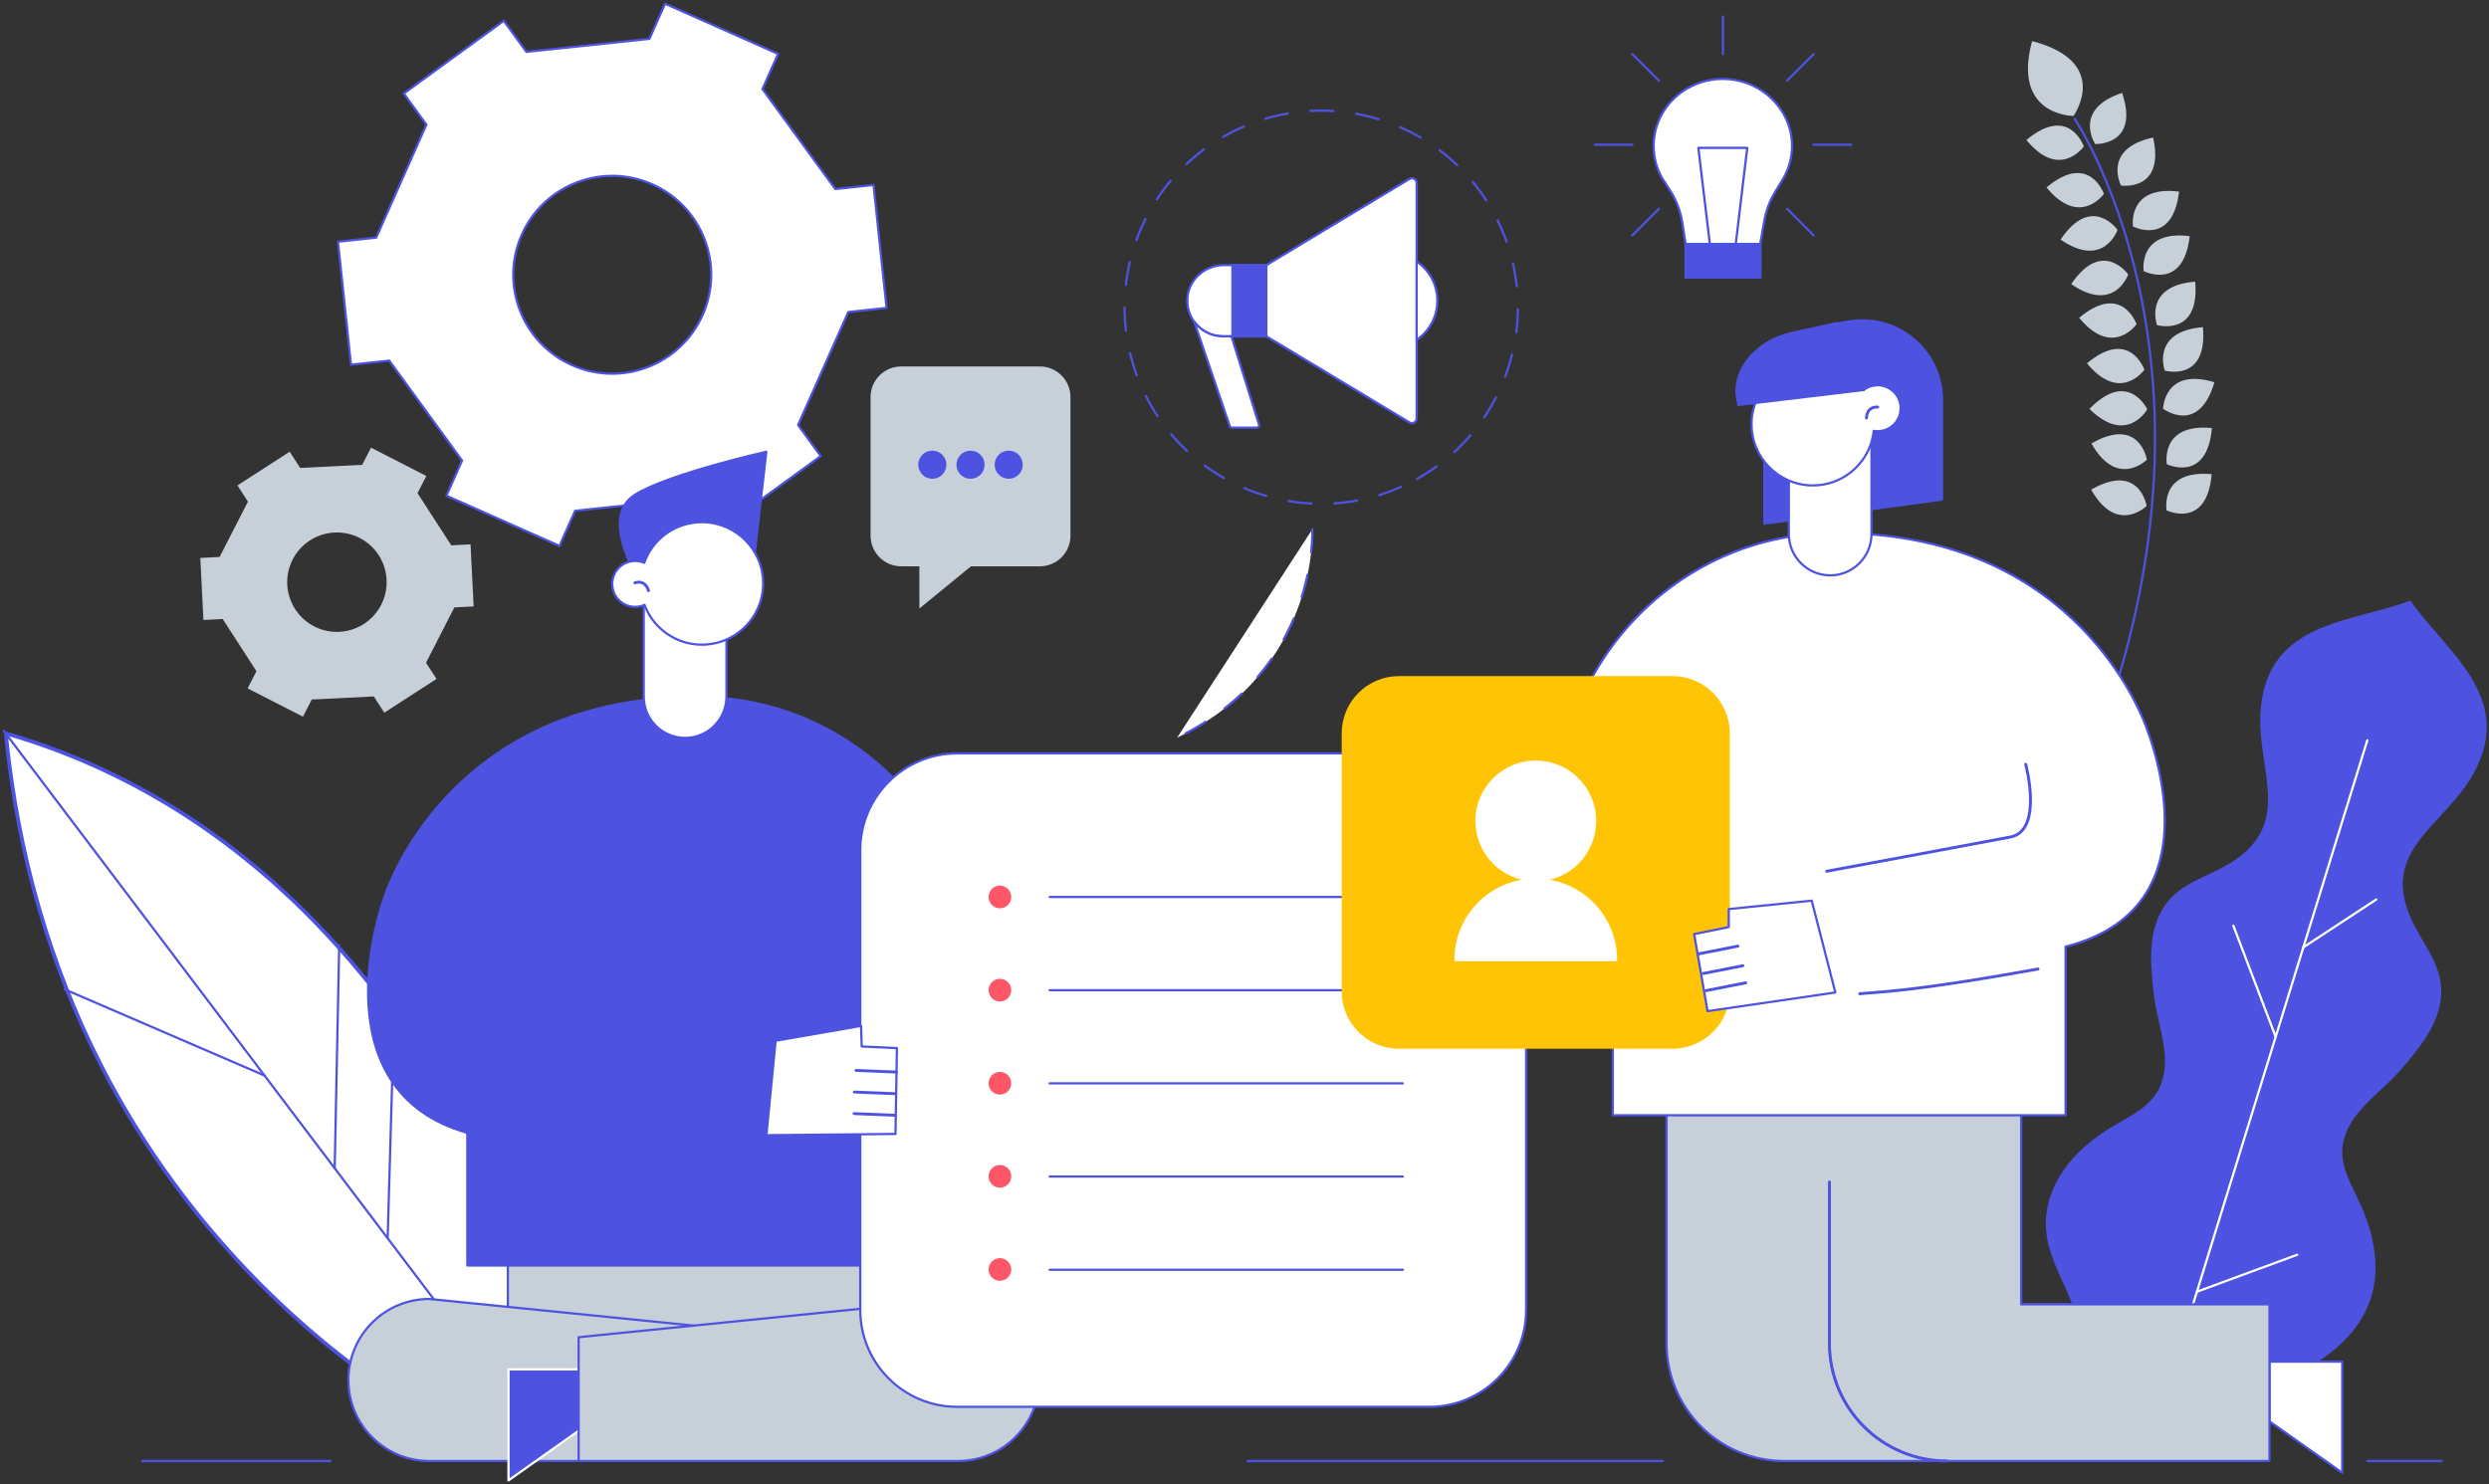 <svg width="674" height="402" viewBox="0 0 674 402" fill="none" xmlns="http://www.w3.org/2000/svg">
    <rect x="0" y="0" width="674" height="402" fill="#333333" stroke="none"/>
    <path d="M561.49 31.409C561.49 31.409 544.749 31.459 550.274 11.125C571.918 16.817 561.49 31.409 561.49 31.409Z"
          fill="#C7D0D9"/>
    <path d="M567.367 39.016C567.367 39.016 561.137 29.579 574.654 25.163C579.456 39.486 567.367 39.016 567.367 39.016Z"
          fill="#C7D0D9"/>
    <path d="M574.352 50.266C574.352 50.266 569.147 40.224 583.05 37.252C586.324 51.995 574.352 50.266 574.352 50.266Z"
          fill="#C7D0D9"/>
    <path d="M577.593 61.348C577.593 61.348 575.947 50.165 590.069 51.894C588.339 66.922 577.593 61.348 577.593 61.348Z"
          fill="#C7D0D9"/>
    <path d="M564.277 39.67C564.277 39.67 557.762 48.905 548.728 37.924C560.314 28.235 564.277 39.67 564.277 39.67Z"
          fill="#C7D0D9"/>
    <path d="M569.718 52.516C569.718 52.516 563.203 61.751 554.169 50.77C565.755 41.064 569.718 52.516 569.718 52.516Z"
          fill="#C7D0D9"/>
    <path d="M584.107 88.063C584.107 88.063 580.245 77.434 594.434 76.292C595.744 91.354 584.107 88.063 584.107 88.063Z"
          fill="#C7D0D9"/>
    <path d="M578.567 87.828C578.567 87.828 572.052 97.063 563.018 86.082C574.604 76.376 578.567 87.828 578.567 87.828Z"
          fill="#C7D0D9"/>
    <path d="M586.206 100.387C586.206 100.387 582.344 89.758 596.533 88.617C597.859 103.678 586.206 100.387 586.206 100.387Z"
          fill="#C7D0D9"/>
    <path d="M580.682 100.152C580.682 100.152 574.167 109.387 565.134 98.406C576.719 88.717 580.682 100.152 580.682 100.152Z"
          fill="#C7D0D9"/>
    <path d="M573.412 62.271C573.412 62.271 569.701 72.95 557.981 64.891C566.443 52.364 573.412 62.271 573.412 62.271Z"
          fill="#C7D0D9"/>
    <path d="M580.481 73.421C580.481 73.421 578.835 62.238 592.957 63.967C591.244 78.979 580.481 73.421 580.481 73.421Z"
          fill="#C7D0D9"/>
    <path d="M576.299 74.344C576.299 74.344 572.588 85.023 560.868 76.963C569.348 64.437 576.299 74.344 576.299 74.344Z"
          fill="#C7D0D9"/>
    <path d="M586.761 125.742C586.761 125.742 584.813 114.609 598.968 115.936C597.658 130.998 586.761 125.742 586.761 125.742Z"
          fill="#C7D0D9"/>
    <path d="M581.354 124.533C581.354 124.533 573.328 132.509 566.343 120.117C579.423 112.578 581.354 124.533 581.354 124.533Z"
          fill="#C7D0D9"/>
    <path d="M586.694 138.252C586.694 138.252 584.729 127.119 598.901 128.445C597.608 143.507 586.694 138.252 586.694 138.252Z"
          fill="#C7D0D9"/>
    <path d="M581.287 137.042C581.287 137.042 573.261 145.018 566.276 132.626C579.373 125.104 581.287 137.042 581.287 137.042Z"
          fill="#C7D0D9"/>
    <path d="M585.736 110.697C585.736 110.697 586.055 99.397 599.656 103.544C595.358 118.035 585.736 110.697 585.736 110.697Z"
          fill="#C7D0D9"/>
    <path d="M581.454 110.865C581.454 110.865 575.947 120.738 565.805 110.764C576.316 99.917 581.454 110.865 581.454 110.865Z"
          fill="#C7D0D9"/>
    <path d="M561.792 32.165C561.792 32.165 624.39 124.667 537.243 261.163" stroke="#4D53E0" stroke-width="0.618"
          stroke-miterlimit="10" stroke-linecap="round" stroke-linejoin="round"/>
    <path d="M226.187 51.206L206.474 24.122L210.705 14.601L180.095 1L175.864 10.521L142.55 14.047L136.421 5.634L109.337 25.33L115.466 33.76L101.865 64.37L91.522 65.461L95.048 98.775L105.408 97.684L125.121 124.751L120.889 134.272L151.5 147.873L155.731 138.352L189.045 134.826L195.174 143.255L222.241 123.542L216.112 115.13L229.713 84.519L240.073 83.411L236.547 50.114L226.187 51.206ZM190.271 85.309C184.259 98.826 168.425 104.921 154.908 98.909C141.391 92.898 135.296 77.064 141.307 63.547C147.319 50.03 163.153 43.935 176.67 49.946C190.187 55.958 196.282 71.792 190.271 85.309Z"
          fill="white" stroke="#4D53E0" stroke-width="0.607" stroke-miterlimit="10" stroke-linecap="round"
          stroke-linejoin="round"/>
    <path d="M122.199 147.722L113.064 133.584L115.449 128.932L100.471 121.259L98.087 125.91L81.279 126.75L78.441 122.35L64.303 131.485L67.141 135.884L59.467 150.862L54.245 151.13L55.084 167.938L60.306 167.67L69.441 181.808L67.057 186.459L82.034 194.133L84.419 189.481L101.227 188.642L104.064 193.041L118.203 183.907L115.365 179.507L123.038 164.53L128.26 164.261L127.421 147.453L122.199 147.722ZM103.225 163.841C99.833 170.457 91.706 173.076 85.09 169.685C78.475 166.293 75.855 158.166 79.247 151.55C82.639 144.934 90.749 142.315 97.382 145.707C104.014 149.099 106.617 157.209 103.225 163.841Z"
          fill="#C7D0D9"/>
    <path d="M652.549 162.733C637.118 168.66 614.483 168.123 612.216 191.664C610.638 207.918 621.603 222.862 604.039 233.709C597.071 238.008 589.33 239.25 585.149 247.025C581.522 253.775 582.429 262.12 583.252 269.424C583.957 275.704 586.929 283.462 586.123 289.809C584.796 300.152 576.3 301.932 568.761 307.255C561.591 312.326 555.462 319.361 554.203 328.445C552.54 340.451 561.339 348.83 562.817 359.761C562.817 359.761 576.518 401.319 615.826 376.132C625.112 370.171 635.203 365.99 640.593 355.126C644.674 346.916 643.599 337.647 640.526 329.419C637.302 320.772 631.274 314.509 636.026 305.223C638.931 299.531 645.765 294.796 649.896 290.01C654.698 284.452 660.138 278.072 660.961 270.448C661.901 261.683 656.209 256.277 652.885 248.805C644.489 229.948 661.985 223.769 669.844 209.48C681.245 188.742 662.254 176.435 652.851 162.834L652.549 162.733Z"
          fill="#4D53E0"/>
    <path d="M641.047 200.53L581.32 393.88" stroke="white" stroke-width="0.618" stroke-miterlimit="10"
          stroke-linecap="round" stroke-linejoin="round"/>
    <path d="M604.778 250.752L616.23 280.842" stroke="white" stroke-width="0.618" stroke-miterlimit="10"
          stroke-linecap="round" stroke-linejoin="round"/>
    <path d="M594.904 349.888L622.055 339.88" stroke="white" stroke-width="0.618" stroke-miterlimit="10"
          stroke-linecap="round" stroke-linejoin="round"/>
    <path d="M623.718 256.612L643.481 243.633" stroke="white" stroke-width="0.618" stroke-miterlimit="10"
          stroke-linecap="round" stroke-linejoin="round"/>
    <path d="M129.554 390.959C127.371 389.968 99.632 377.039 70.684 348.023C43.096 320.368 8.758 272.026 1.588 198.649C66.284 217.354 105.106 267.375 126.313 306.129C147.94 345.639 156.1 381.74 157.108 386.442L129.554 390.959Z"
          fill="white"/>
    <path d="M2.159 199.355C30.25 207.599 55.806 222.409 78.088 243.381C96.257 260.458 112.309 281.648 125.826 306.348C146.764 344.598 155.076 379.642 156.47 386.039L129.604 390.438C126.615 389.062 99.43 376.149 71.053 347.705C53.472 330.074 38.881 310.042 27.715 288.146C13.98 261.18 5.383 231.325 2.159 199.355ZM1 197.961C14.618 341.139 129.486 391.496 129.486 391.496L157.712 386.879C157.712 386.862 127.421 233.944 1 197.961Z"
          fill="#4D53E0"/>
    <path d="M17.54 267.997L71.641 291.337" stroke="#4D53E0" stroke-width="0.607" stroke-miterlimit="10"
          stroke-linecap="round" stroke-linejoin="round"/>
    <path d="M90.631 316.457L91.857 256.042" stroke="#4D53E0" stroke-width="0.607" stroke-miterlimit="10"
          stroke-linecap="round" stroke-linejoin="round"/>
    <path d="M106.734 274.344L104.971 335.397" stroke="#4D53E0" stroke-width="0.607" stroke-miterlimit="10"
          stroke-linecap="round" stroke-linejoin="round"/>
    <path d="M1 197.961L146.093 389.767" stroke="#4D53E0" stroke-width="0.607" stroke-miterlimit="10"
          stroke-linecap="round" stroke-linejoin="round"/>
    <path d="M641.047 395.744H661.13" stroke="#4D53E0" stroke-width="0.618" stroke-miterlimit="10"
          stroke-linecap="round" stroke-linejoin="round"/>
    <path d="M38.495 395.744H89.507" stroke="#4D53E0" stroke-width="0.618" stroke-miterlimit="10"
          stroke-linecap="round" stroke-linejoin="round"/>
    <path d="M245.01 332.324H137.529V361.793H245.01V332.324Z" fill="#C7D0D9" stroke="#4D53E0" stroke-width="0.607"
          stroke-miterlimit="10" stroke-linecap="round" stroke-linejoin="round"/>
    <path d="M219.017 395.744H116.288C104.165 395.744 94.342 385.921 94.342 373.798C94.342 361.675 104.165 351.852 116.288 351.852L219.017 362.212V395.744Z"
          fill="#C7D0D9" stroke="#4D53E0" stroke-width="0.607" stroke-miterlimit="10" stroke-linecap="round"
          stroke-linejoin="round"/>
    <path d="M137.697 401L157.376 387.063V370.91H137.697V401Z" fill="#4D53E0" stroke="white" stroke-width="0.607"
          stroke-miterlimit="10" stroke-linecap="round" stroke-linejoin="round"/>
    <path d="M156.688 395.744H259.416C271.539 395.744 281.362 385.921 281.362 373.798C281.362 361.675 271.539 351.852 259.416 351.852L156.688 362.212V395.744Z"
          fill="#C7D0D9" stroke="#4D53E0" stroke-width="0.607" stroke-miterlimit="10" stroke-linecap="round"
          stroke-linejoin="round"/>
    <path d="M171.901 155.026C171.901 155.026 162.817 139.729 171.901 134.037C180.985 128.328 207.515 122.367 207.515 122.367L204.392 149.686L171.901 155.026Z"
          fill="#4D53E0" stroke="#4D53E0" stroke-width="0.607" stroke-miterlimit="10" stroke-linecap="round"
          stroke-linejoin="round"/>
    <path d="M126.549 342.785H249.159V282.135H126.549L126.549 342.785Z" fill="#4D53E0" stroke="#4D53E0"
          stroke-width="0.607" stroke-miterlimit="10" stroke-linecap="round" stroke-linejoin="round"/>
    <path d="M264.185 264.672C264.185 223.819 231.862 189.817 191.025 188.843C190.186 188.827 189.346 188.81 188.49 188.81C127.051 188.81 107.674 233.458 104.769 241.165C98.288 258.325 88.952 307.003 141.575 309.085C194.199 311.167 200.932 310.899 200.932 310.899L264.185 304.686V264.672Z"
          fill="#4D53E0" stroke="#4D53E0" stroke-width="0.607" stroke-miterlimit="10" stroke-linecap="round"
          stroke-linejoin="round"/>
    <path d="M185.518 199.875C191.697 199.875 196.718 194.855 196.718 188.675V152.289H174.318V188.675C174.318 194.871 179.322 199.875 185.518 199.875Z"
          fill="white" stroke="#4D53E0" stroke-width="0.607" stroke-miterlimit="10" stroke-linecap="round"
          stroke-linejoin="round"/>
    <path d="M165.872 159.207C166.443 162.598 169.667 164.865 173.042 164.294C173.563 164.21 174.067 164.059 174.537 163.841C175.343 165.99 176.552 167.905 178.096 169.5C181.774 173.345 187.231 175.343 192.856 174.386C201.89 172.841 207.968 164.294 206.423 155.244C204.878 146.21 196.332 140.132 187.281 141.677C181.152 142.718 176.384 146.983 174.453 152.457C173.395 151.986 172.186 151.819 170.96 152.037C167.585 152.608 165.301 155.832 165.872 159.207Z"
          fill="white" stroke="#4D53E0" stroke-width="0.607" stroke-miterlimit="10" stroke-linecap="round"
          stroke-linejoin="round"/>
    <path d="M175.612 159.996C175.612 159.996 174.89 156.94 171.918 157.863" stroke="#4D53E0" stroke-width="0.789"
          stroke-miterlimit="10" stroke-linecap="round" stroke-linejoin="round"/>
    <path d="M387.012 381.069H259.198C244.707 381.069 232.953 369.315 232.953 354.824V230.317C232.953 215.827 244.707 204.073 259.198 204.073H387.012C401.503 204.073 413.257 215.827 413.257 230.317V354.824C413.257 369.315 401.52 381.069 387.012 381.069Z"
          fill="white" stroke="#4D53E0" stroke-width="0.607" stroke-miterlimit="10" stroke-linecap="round"
          stroke-linejoin="round"/>
    <path d="M210.034 281.917L233.172 277.887L233.34 283.461L242.877 283.898L242.491 307.154L207.532 307.49L210.034 281.917Z"
          fill="white" stroke="#4D53E0" stroke-width="0.607" stroke-miterlimit="10" stroke-linecap="round"
          stroke-linejoin="round"/>
    <path d="M242.759 290.396L231.828 289.943" stroke="#4D53E0" stroke-width="0.789" stroke-miterlimit="10"
          stroke-linecap="round" stroke-linejoin="round"/>
    <path d="M242.272 296.24L231.341 295.803" stroke="#4D53E0" stroke-width="0.789" stroke-miterlimit="10"
          stroke-linecap="round" stroke-linejoin="round"/>
    <path d="M242.205 302.083L231.274 301.646" stroke="#4D53E0" stroke-width="0.789" stroke-miterlimit="10"
          stroke-linecap="round" stroke-linejoin="round"/>
    <path d="M204.542 307.926C195.072 308.564 176.367 309.589 154.941 309.538L204.542 307.926Z" fill="#4D53E0"/>
    <path d="M204.542 307.926C195.072 308.564 176.367 309.589 154.941 309.538" stroke="#4D53E0" stroke-width="0.607"
          stroke-miterlimit="10" stroke-linecap="round" stroke-linejoin="round"/>
    <path d="M139.242 256.898C139.242 256.898 137.227 275.402 146.361 275.721C155.512 276.04 210.335 277.4 210.335 277.4"
          fill="#4D53E0"/>
    <path d="M139.242 256.898C139.242 256.898 137.227 275.402 146.361 275.721C155.512 276.04 210.335 277.4 210.335 277.4"
          stroke="#4D53E0" stroke-width="0.607" stroke-miterlimit="10" stroke-linecap="round" stroke-linejoin="round"/>
    <path d="M284.251 242.961H379.877" stroke="#4D53E0" stroke-width="0.607" stroke-miterlimit="10"
          stroke-linecap="round" stroke-linejoin="round"/>
    <path d="M284.251 268.215H379.877" stroke="#4D53E0" stroke-width="0.607" stroke-miterlimit="10"
          stroke-linecap="round" stroke-linejoin="round"/>
    <path d="M284.251 293.452H379.877" stroke="#4D53E0" stroke-width="0.607" stroke-miterlimit="10"
          stroke-linecap="round" stroke-linejoin="round"/>
    <path d="M284.251 318.689H379.877" stroke="#4D53E0" stroke-width="0.607" stroke-miterlimit="10"
          stroke-linecap="round" stroke-linejoin="round"/>
    <path d="M284.251 343.943H379.877" stroke="#4D53E0" stroke-width="0.607" stroke-miterlimit="10"
          stroke-linecap="round" stroke-linejoin="round"/>
    <path d="M273.84 242.961C273.84 244.657 272.464 246.034 270.768 246.034C269.072 246.034 267.695 244.657 267.695 242.961C267.695 241.265 269.072 239.888 270.768 239.888C272.464 239.905 273.84 241.265 273.84 242.961Z"
          fill="#FF5668"/>
    <path d="M273.84 268.199C273.84 269.894 272.464 271.271 270.768 271.271C269.072 271.271 267.695 269.894 267.695 268.199C267.695 266.503 269.072 265.126 270.768 265.126C272.464 265.126 273.84 266.503 273.84 268.199Z"
          fill="#FF5668"/>
    <path d="M273.84 293.419C273.84 295.115 272.464 296.492 270.768 296.492C269.072 296.492 267.695 295.115 267.695 293.419C267.695 291.723 269.072 290.346 270.768 290.346C272.464 290.346 273.84 291.723 273.84 293.419Z"
          fill="#FF5668"/>
    <path d="M273.84 318.639C273.84 320.335 272.464 321.712 270.768 321.712C269.072 321.712 267.695 320.335 267.695 318.639C267.695 316.943 269.072 315.566 270.768 315.566C272.464 315.566 273.84 316.943 273.84 318.639Z"
          fill="#FF5668"/>
    <path d="M273.84 343.86C273.84 345.556 272.464 346.932 270.768 346.932C269.072 346.932 267.695 345.556 267.695 343.86C267.695 342.164 269.072 340.787 270.768 340.787C272.464 340.804 273.84 342.181 273.84 343.86Z"
          fill="#FF5668"/>
    <path d="M281.581 99.262H244.036C239.452 99.262 235.741 102.973 235.741 107.557V145.102C235.741 149.686 239.452 153.397 244.036 153.397H248.955V164.832L262.926 153.397H281.581C286.165 153.397 289.876 149.686 289.876 145.102V107.557C289.876 102.99 286.165 99.262 281.581 99.262Z"
          fill="#C7D0D9"/>
    <path d="M634.247 398.918L614.551 384.998V368.828H634.247V398.918Z" fill="white" stroke="#4D53E0"
          stroke-width="0.607" stroke-miterlimit="10" stroke-linecap="round" stroke-linejoin="round"/>
    <path d="M570.44 353.313V395.745H483.126C465.546 395.745 451.29 381.489 451.29 363.909V291.371H503.208V353.313H570.44Z"
          fill="#C7D0D9" stroke="#4D53E0" stroke-width="0.607" stroke-miterlimit="10" stroke-linecap="round"
          stroke-linejoin="round"/>
    <path d="M495.4 291.371H547.319V353.313H614.551V395.745H527.236C509.656 395.745 495.4 381.489 495.4 363.909V320.184"
          fill="#C7D0D9"/>
    <path d="M495.4 291.371H547.319V353.313H614.551V395.745H527.236C509.656 395.745 495.4 381.489 495.4 363.909V320.184"
          stroke="#4D53E0" stroke-width="0.607" stroke-miterlimit="10" stroke-linecap="round" stroke-linejoin="round"/>
    <path d="M581.119 196.752C578.214 189.045 558.821 144.397 497.398 144.397C496.542 144.397 495.702 144.414 494.863 144.431C454.027 145.405 421.704 179.407 421.704 220.26V260.273H436.732V302.1H559.341V256.411C594.888 247.394 586.895 212.032 581.119 196.752Z"
          fill="white" stroke="#4D53E0" stroke-width="0.607" stroke-miterlimit="10" stroke-linecap="round"
          stroke-linejoin="round"/>
    <path d="M525.876 135.313L477.77 141.845V108.346C477.77 96.441 492.395 86.786 504.316 86.786C516.221 86.786 525.876 96.441 525.876 108.346V135.313Z"
          fill="#4D53E0" stroke="#4D53E0" stroke-width="0.607" stroke-miterlimit="10" stroke-linecap="round"
          stroke-linejoin="round"/>
    <path d="M495.602 155.849C489.423 155.849 484.402 150.828 484.402 144.649V108.262H506.785V144.649C506.785 150.828 501.781 155.849 495.602 155.849Z"
          fill="white" stroke="#4D53E0" stroke-width="0.607" stroke-miterlimit="10" stroke-linecap="round"
          stroke-linejoin="round"/>
    <path d="M514.66 110.076C514.929 113.501 512.376 116.507 508.951 116.775C508.414 116.826 507.893 116.792 507.389 116.708C507.138 118.992 506.432 121.141 505.341 123.072C502.722 127.69 497.919 130.981 492.227 131.434C483.093 132.173 475.1 125.356 474.361 116.221C473.622 107.087 480.44 99.094 489.574 98.355C495.77 97.852 501.445 100.824 504.669 105.643C505.593 104.921 506.718 104.467 507.96 104.367C511.386 104.098 514.391 106.65 514.66 110.076Z"
          fill="white" stroke="#4D53E0" stroke-width="0.607" stroke-miterlimit="10" stroke-linecap="round"
          stroke-linejoin="round"/>
    <path d="M470.784 109.69L504.669 105.643L499.145 88.516C498.977 87.794 498.053 87.374 497.063 87.593L485.242 90.195C475.368 92.361 468.769 100.555 470.516 108.498L470.784 109.69Z"
          fill="#4D53E0" stroke="#4D53E0" stroke-width="0.607" stroke-miterlimit="10" stroke-linecap="round"
          stroke-linejoin="round"/>
    <path d="M505.425 113.232C505.425 113.232 505.375 110.092 508.481 110.26" stroke="#4D53E0" stroke-width="0.789"
          stroke-miterlimit="10" stroke-linecap="round" stroke-linejoin="round"/>
    <path d="M378.836 283.764H452.902C461.297 283.764 468.115 276.964 468.115 268.551V198.65C468.115 190.254 461.314 183.437 452.902 183.437H378.836C370.44 183.437 363.623 190.237 363.623 198.65V268.568C363.64 276.964 370.44 283.764 378.836 283.764Z"
          fill="#FFC405" stroke="#FFC405" stroke-width="0.607" stroke-miterlimit="10" stroke-linecap="round"
          stroke-linejoin="round"/>
    <path d="M490.598 243.969L468.132 246.236V251.122L458.762 253.019L462.389 273.891L496.996 268.837L490.598 243.969Z"
          fill="white" stroke="#4D53E0" stroke-width="0.607" stroke-miterlimit="10" stroke-linecap="round"
          stroke-linejoin="round"/>
    <path d="M503.594 269.173C511.939 268.518 521.796 267.913 551.886 262.473" stroke="#4D53E0" stroke-width="0.789"
          stroke-miterlimit="10" stroke-linecap="round" stroke-linejoin="round"/>
    <path d="M548.545 207.028C548.545 207.028 553.38 224.995 544.397 226.724C535.414 228.454 494.662 235.993 494.662 235.993"
          stroke="#4D53E0" stroke-width="0.789" stroke-miterlimit="10" stroke-linecap="round" stroke-linejoin="round"/>
    <path d="M459.887 258.392L470.617 256.277" stroke="#4D53E0" stroke-width="0.789" stroke-miterlimit="10"
          stroke-linecap="round" stroke-linejoin="round"/>
    <path d="M461.197 263.699L471.943 261.583" stroke="#4D53E0" stroke-width="0.789" stroke-miterlimit="10"
          stroke-linecap="round" stroke-linejoin="round"/>
    <path d="M461.986 268.333L472.716 266.217" stroke="#4D53E0" stroke-width="0.789" stroke-miterlimit="10"
          stroke-linecap="round" stroke-linejoin="round"/>
    <path d="M527.236 395.744C509.656 395.744 495.4 381.489 495.4 363.908V320.184" stroke="#4D53E0"
          stroke-width="0.789" stroke-miterlimit="10" stroke-linecap="round" stroke-linejoin="round"/>
    <path d="M415.877 238.344C424.696 238.344 431.846 231.195 431.846 222.375C431.846 213.556 424.696 206.407 415.877 206.407C407.058 206.407 399.909 213.556 399.909 222.375C399.909 231.195 407.058 238.344 415.877 238.344Z"
          fill="white" stroke="white" stroke-width="0.789" stroke-miterlimit="10" stroke-linecap="round"
          stroke-linejoin="round"/>
    <path d="M437.505 259.988H394.234C394.234 248.033 403.922 238.361 415.861 238.361C427.799 238.361 437.505 248.049 437.505 259.988Z"
          fill="white" stroke="white" stroke-width="0.789" stroke-miterlimit="10" stroke-linecap="round"
          stroke-linejoin="round"/>
    <path d="M337.865 395.744H450.299" stroke="#4D53E0" stroke-width="0.618" stroke-miterlimit="10"
          stroke-linecap="round" stroke-linejoin="round"/>
    <path d="M466.553 21.384H466.519C456.176 21.384 447.797 29.511 447.797 39.519C447.797 42.642 448.586 45.58 450.03 48.15L452.23 51.575C453.959 54.261 455.084 57.25 455.571 60.373L456.444 66.082H466.536H476.644L477.769 59.752C478.256 57.032 479.23 54.413 480.674 52.028L483.025 48.133C484.452 45.58 485.258 42.659 485.275 39.536C485.258 29.578 476.846 21.401 466.553 21.384Z"
          fill="white" stroke="#4D53E0" stroke-width="0.607" stroke-miterlimit="10" stroke-linecap="round"
          stroke-linejoin="round"/>
    <path d="M473.135 40.056H459.903L463.312 68.601H469.726L473.135 40.056Z" stroke="#4D53E0" stroke-width="0.622"
          stroke-miterlimit="10" stroke-linecap="round" stroke-linejoin="round"/>
    <path d="M466.519 66.1H456.428V75.184H466.519H476.711V66.1H466.519Z" fill="#4D53E0" stroke="#4D53E0"
          stroke-width="0.607" stroke-miterlimit="10" stroke-linecap="round" stroke-linejoin="round"/>
    <path d="M466.57 14.651V4.476" stroke="#4D53E0" stroke-width="0.622" stroke-miterlimit="10"
          stroke-linecap="round" stroke-linejoin="round"/>
    <path d="M442.021 39.2H431.845" stroke="#4D53E0" stroke-width="0.622" stroke-miterlimit="10" stroke-linecap="round"
          stroke-linejoin="round"/>
    <path d="M501.294 39.2H491.118" stroke="#4D53E0" stroke-width="0.622" stroke-miterlimit="10" stroke-linecap="round"
          stroke-linejoin="round"/>
    <path d="M449.208 56.562L442.021 63.766" stroke="#4D53E0" stroke-width="0.622" stroke-miterlimit="10"
          stroke-linecap="round" stroke-linejoin="round"/>
    <path d="M491.119 14.651L483.932 21.838" stroke="#4D53E0" stroke-width="0.622" stroke-miterlimit="10"
          stroke-linecap="round" stroke-linejoin="round"/>
    <path d="M449.208 21.838L442.021 14.651" stroke="#4D53E0" stroke-width="0.622" stroke-miterlimit="10"
          stroke-linecap="round" stroke-linejoin="round"/>
    <path d="M491.119 63.766L483.932 56.562" stroke="#4D53E0" stroke-width="0.622" stroke-miterlimit="10"
          stroke-linecap="round" stroke-linejoin="round"/>
    <path d="M383.752 129.701C409.423 115.356 418.606 82.917 404.262 57.245C389.917 31.573 357.478 22.391 331.806 36.735C306.134 51.08 296.952 83.519 311.296 109.191C325.641 134.863 358.08 144.045 383.752 129.701Z"
          stroke="#4D53E0" stroke-width="0.622" stroke-miterlimit="10" stroke-linecap="round" stroke-linejoin="round"
          stroke-dasharray="6.22 6.22"/>
    <path d="M355.362 143.373C355.362 143.373 357.243 181.338 318.757 199.808L355.362 143.373Z" fill="white"/>
    <path d="M355.362 143.373C355.362 143.373 357.243 181.338 318.757 199.808" stroke="#4D53E0" stroke-width="0.622"
          stroke-miterlimit="10" stroke-linecap="round" stroke-linejoin="round" stroke-dasharray="6.22 6.22"/>
    <path d="M383.621 70.818V49.56C383.621 48.502 382.412 47.898 381.556 48.536L342.919 71.809H331.434C331.35 71.809 331.249 71.809 331.165 71.809C326.094 71.943 321.762 75.889 321.527 80.977C321.41 83.277 322.115 85.426 323.357 87.139C325.12 89.54 327.958 91.102 331.165 91.102H340.552H342.919L381.556 114.357C382.412 114.996 383.621 114.391 383.621 113.333V92.076"
          fill="white"/>
    <path d="M383.621 70.818V49.56C383.621 48.502 382.412 47.898 381.556 48.536L342.919 71.809H331.434C331.35 71.809 331.249 71.809 331.165 71.809C326.094 71.943 321.762 75.889 321.527 80.977C321.41 83.277 322.115 85.426 323.357 87.139C325.12 89.54 327.958 91.102 331.165 91.102H340.552H342.919L381.556 114.357C382.412 114.996 383.621 114.391 383.621 113.333V92.076"
          stroke="#4D53E0" stroke-width="0.614" stroke-miterlimit="10" stroke-linecap="round" stroke-linejoin="round"/>
    <path d="M342.919 71.808H333.734V91.118H342.919V71.808Z" fill="#4D53E0" stroke="#4D53E0" stroke-width="0.607"
          stroke-miterlimit="10" stroke-linecap="round" stroke-linejoin="round"/>
    <path d="M389.229 81.447C389.229 85.863 386.996 89.759 383.604 92.076V70.818C387.013 73.135 389.229 77.031 389.229 81.447Z"
          fill="white" stroke="#4D53E0" stroke-width="0.614" stroke-miterlimit="10" stroke-linecap="round"
          stroke-linejoin="round"/>
    <path d="M331.165 91.102H333.482L340.887 114.895C341.122 115.331 340.803 115.835 340.316 115.835H333.616C333.365 115.835 333.146 115.684 333.029 115.466L323.374 87.122C325.12 89.54 327.958 91.102 331.165 91.102Z"
          fill="white" stroke="#4D53E0" stroke-width="0.614" stroke-miterlimit="10" stroke-linecap="round"
          stroke-linejoin="round"/>
    <path d="M255.974 125.876C255.974 127.824 254.396 129.385 252.465 129.385C250.534 129.385 248.956 127.807 248.956 125.876C248.956 123.945 250.534 122.367 252.465 122.367C254.396 122.367 255.974 123.928 255.974 125.876Z"
          fill="#4D53E0" stroke="#4D53E0" stroke-width="0.607" stroke-miterlimit="10" stroke-linecap="round"
          stroke-linejoin="round"/>
    <path d="M266.318 125.876C266.318 127.824 264.739 129.385 262.808 129.385C260.861 129.385 259.299 127.807 259.299 125.876C259.299 123.945 260.877 122.367 262.808 122.367C264.739 122.367 266.318 123.928 266.318 125.876Z"
          fill="#4D53E0" stroke="#4D53E0" stroke-width="0.607" stroke-miterlimit="10" stroke-linecap="round"
          stroke-linejoin="round"/>
    <path d="M276.662 125.876C276.662 127.824 275.083 129.385 273.152 129.385C271.221 129.385 269.643 127.807 269.643 125.876C269.643 123.945 271.221 122.367 273.152 122.367C275.083 122.367 276.662 123.928 276.662 125.876Z"
          fill="#4D53E0" stroke="#4D53E0" stroke-width="0.607" stroke-miterlimit="10" stroke-linecap="round"
          stroke-linejoin="round"/>
</svg>
